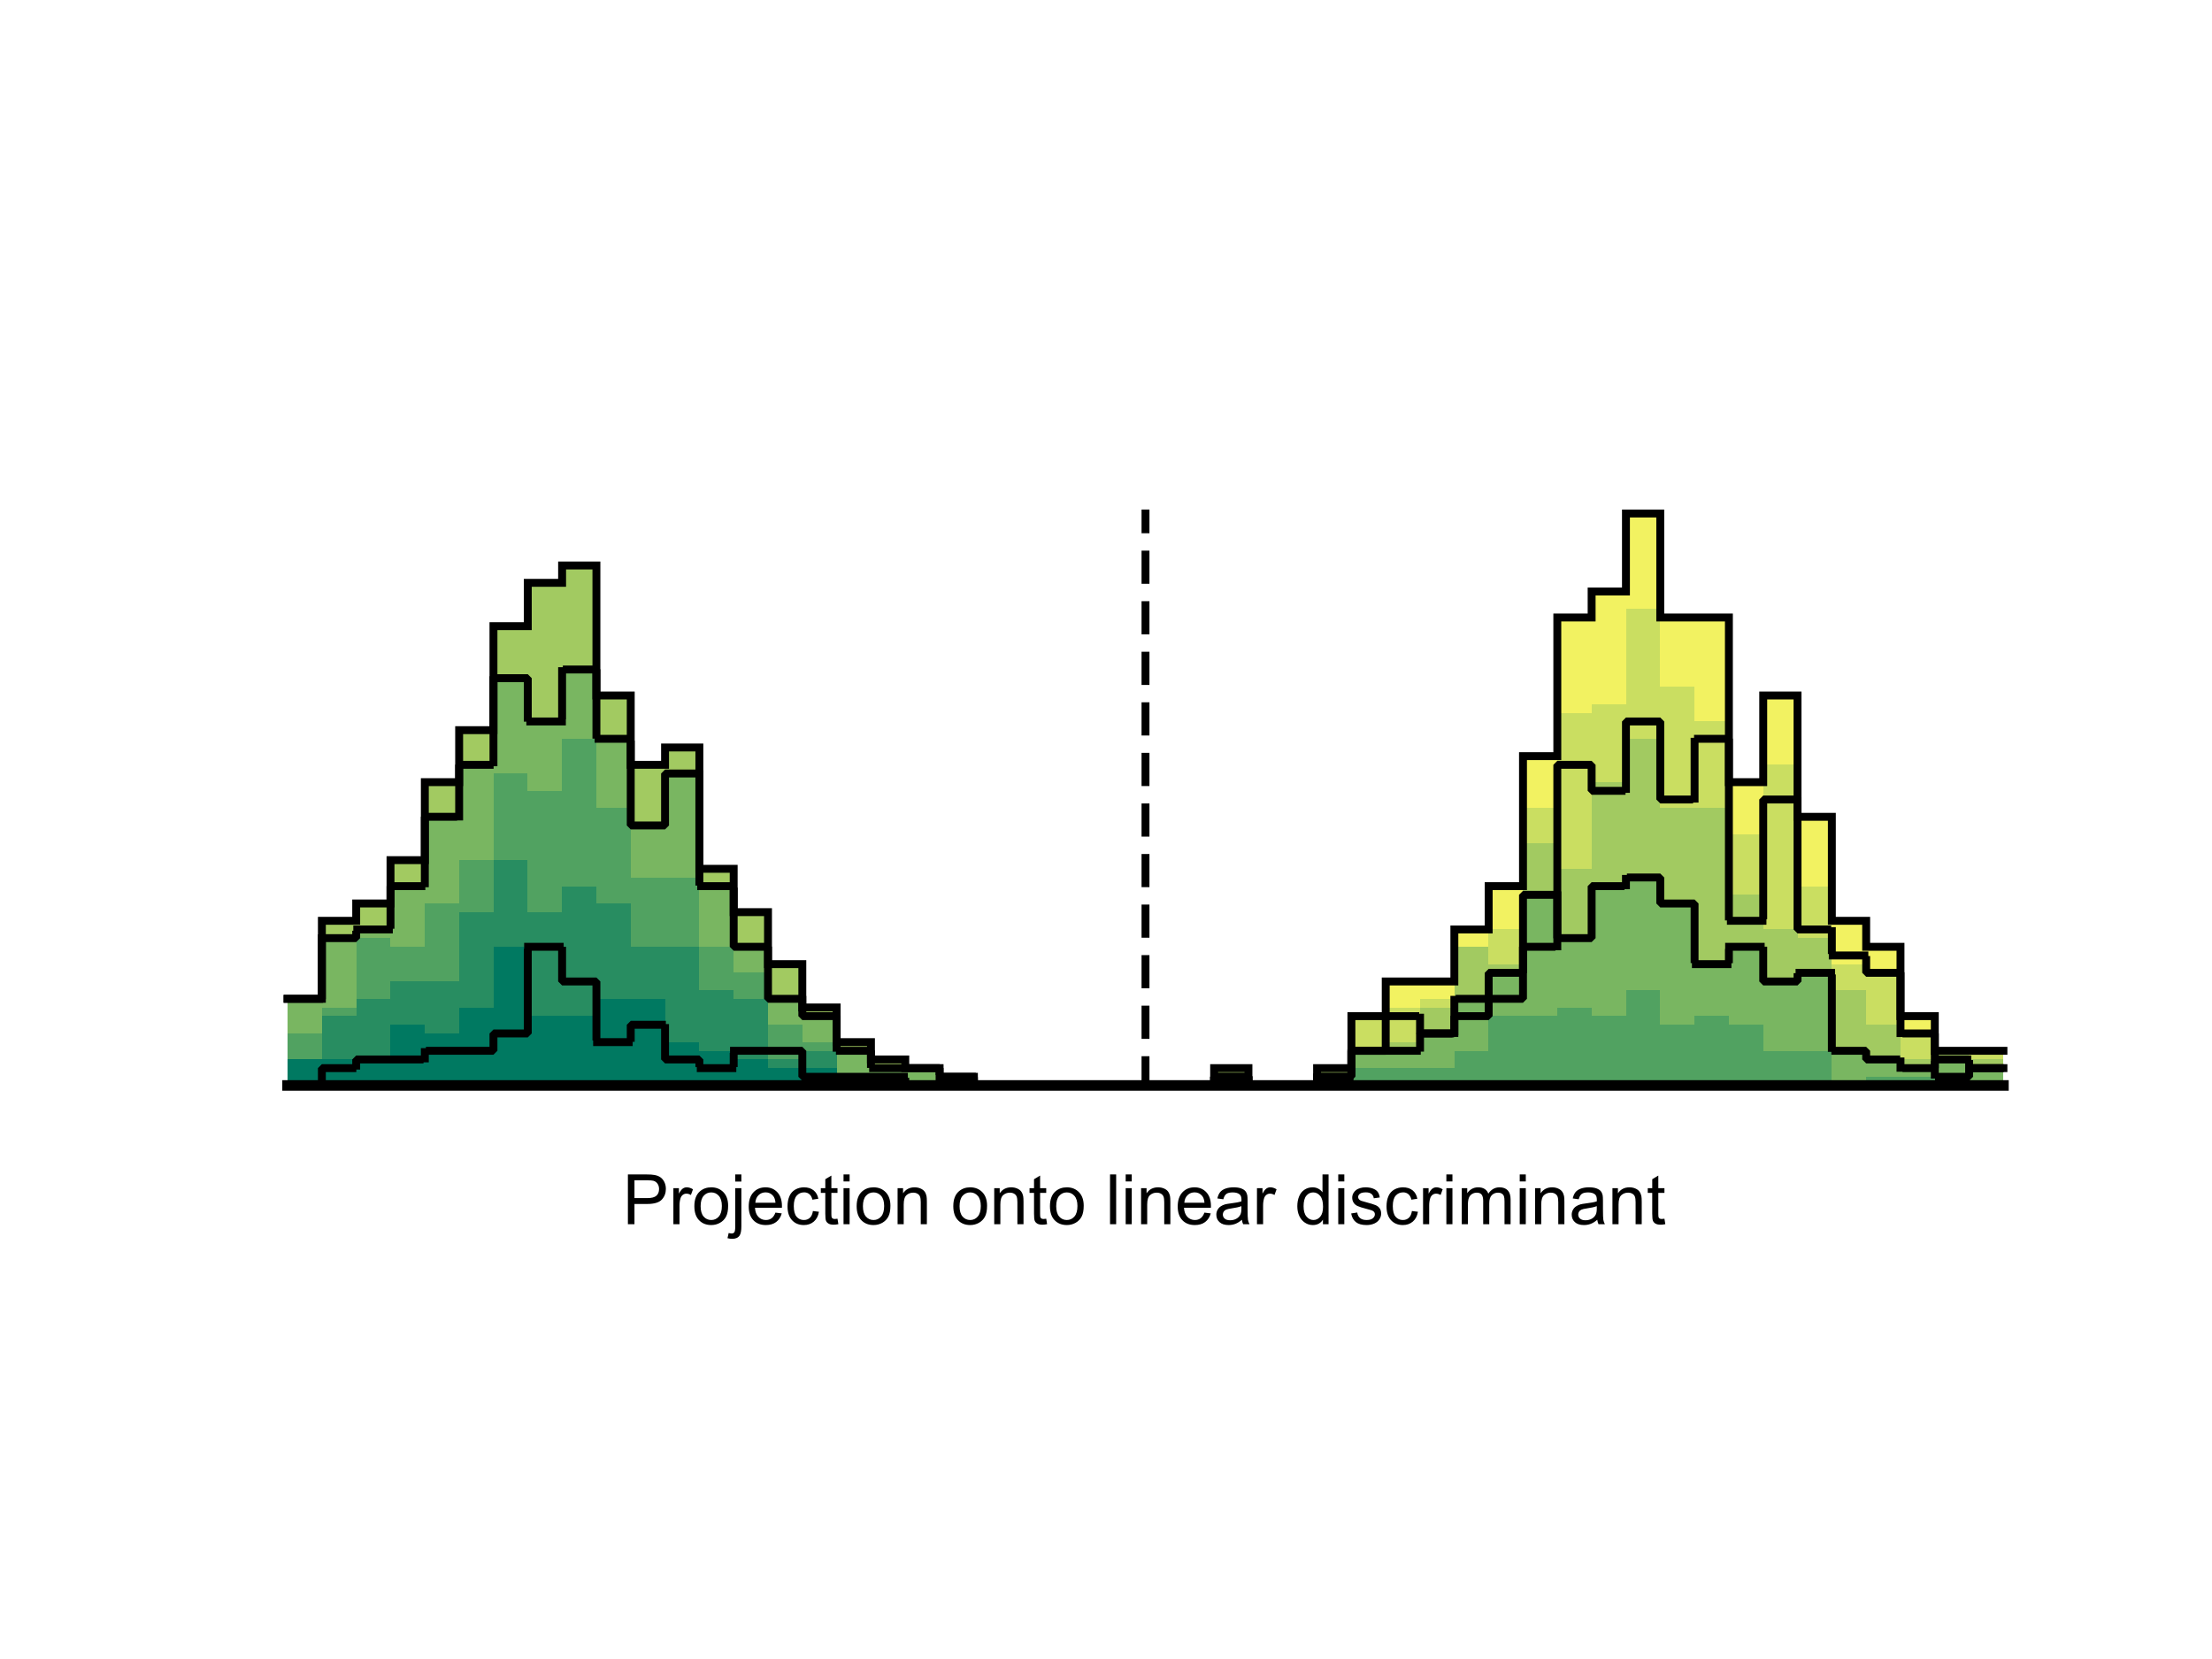 <?xml version="1.0"?>
<!DOCTYPE svg PUBLIC '-//W3C//DTD SVG 1.0//EN'
          'http://www.w3.org/TR/2001/REC-SVG-20010904/DTD/svg10.dtd'>
<svg xmlns:xlink="http://www.w3.org/1999/xlink" style="fill-opacity:1; color-rendering:auto; color-interpolation:auto; text-rendering:auto; stroke:black; stroke-linecap:square; stroke-miterlimit:10; shape-rendering:auto; stroke-opacity:1; fill:black; stroke-dasharray:none; font-weight:normal; stroke-width:1; font-family:'Dialog'; font-style:normal; stroke-linejoin:miter; font-size:12px; stroke-dashoffset:0; image-rendering:auto;" width="700" height="525" xmlns="http://www.w3.org/2000/svg"
><rect width="100%" height="100%" fill="#333333" stroke="none"/><!--Generated by the Batik Graphics2D SVG Generator--><defs id="genericDefs"
  /><g
  ><defs id="defs1"
    ><clipPath clipPathUnits="userSpaceOnUse" id="clipPath1"
      ><path d="M0 0 L700 0 L700 525 L0 525 L0 0 Z"
      /></clipPath
    ></defs
    ><g style="fill:white; stroke:white;"
    ><rect x="0" y="0" width="700" style="clip-path:url(#clipPath1); stroke:none;" height="525"
    /></g
    ><g style="fill:white; text-rendering:optimizeSpeed; color-rendering:optimizeSpeed; image-rendering:optimizeSpeed; shape-rendering:crispEdges; stroke:white; color-interpolation:sRGB;"
    ><rect x="0" width="700" height="525" y="0" style="stroke:none;"
      /><path d="M101.86 343.5 L101.86 316.076 L91 316.076 L91 343.5 ZM112.72 343.5 L112.72 291.394 L101.86 291.394 L101.86 343.5 ZM123.58 343.5 L123.58 285.909 L112.72 285.909 L112.72 343.5 ZM134.44 343.5 L134.44 272.197 L123.58 272.197 L123.58 343.5 ZM145.3 343.5 L145.3 247.515 L134.44 247.515 L134.44 343.5 ZM156.16 343.5 L156.16 231.061 L145.3 231.061 L145.3 343.5 ZM167.02 343.5 L167.02 198.151 L156.16 198.151 L156.16 343.5 ZM177.88 343.5 L177.88 184.439 L167.02 184.439 L167.02 343.5 ZM188.74 343.5 L188.74 178.954 L177.88 178.954 L177.88 343.5 ZM199.6 343.5 L199.6 220.091 L188.74 220.091 L188.74 343.5 ZM210.46 343.5 L210.46 242.03 L199.6 242.03 L199.6 343.5 ZM221.32 343.5 L221.32 236.546 L210.46 236.546 L210.46 343.5 ZM232.18 343.5 L232.18 274.939 L221.32 274.939 L221.32 343.5 ZM243.04 343.5 L243.04 288.651 L232.18 288.651 L232.18 343.5 ZM253.9 343.5 L253.9 305.106 L243.04 305.106 L243.04 343.5 ZM264.76 343.5 L264.76 318.818 L253.9 318.818 L253.9 343.5 ZM275.62 343.5 L275.62 329.788 L264.76 329.788 L264.76 343.5 ZM286.48 343.5 L286.48 335.273 L275.62 335.273 L275.62 343.5 ZM297.34 343.5 L297.34 338.015 L286.48 338.015 L286.48 343.5 ZM308.2 343.5 L308.2 340.758 L297.34 340.758 L297.34 343.5 ZM395.08 343.5 L395.08 338.015 L384.22 338.015 L384.22 343.5 ZM427.66 343.5 L427.66 338.015 L416.8 338.015 L416.8 343.5 ZM438.52 343.5 L438.52 321.561 L427.66 321.561 L427.66 343.5 ZM449.38 310.591 L438.52 310.591 L438.52 343.5 L449.38 343.5 L460.24 343.5 L460.24 310.591 ZM471.1 343.5 L471.1 294.136 L460.24 294.136 L460.24 343.5 ZM481.96 343.5 L481.96 280.424 L471.1 280.424 L471.1 343.5 ZM492.82 343.5 L492.82 239.288 L481.96 239.288 L481.96 343.5 ZM503.68 343.5 L503.68 195.409 L492.82 195.409 L492.82 343.5 ZM514.54 343.5 L514.54 187.182 L503.68 187.182 L503.68 343.5 ZM525.4 343.5 L525.4 162.5 L514.54 162.5 L514.54 343.5 ZM536.26 195.409 L525.4 195.409 L525.4 343.5 L536.26 343.5 L547.12 343.5 L547.12 195.409 ZM557.98 343.5 L557.98 247.515 L547.12 247.515 L547.12 343.5 ZM568.84 343.5 L568.84 220.091 L557.98 220.091 L557.98 343.5 ZM579.7 343.5 L579.7 258.485 L568.84 258.485 L568.84 343.5 ZM590.56 343.5 L590.56 291.394 L579.7 291.394 L579.7 343.5 ZM601.42 343.5 L601.42 299.621 L590.56 299.621 L590.56 343.5 ZM612.28 343.5 L612.28 321.561 L601.42 321.561 L601.42 343.5 ZM623.14 332.53 L612.28 332.53 L612.28 343.5 L623.14 343.5 L634 343.5 L634 332.53 Z" style="fill:rgb(242,242,97); stroke:none;"
      /><path d="M101.86 343.5 L101.86 316.076 L91 316.076 L91 343.5 ZM112.72 343.5 L112.72 291.394 L101.86 291.394 L101.86 343.5 ZM123.58 343.5 L123.58 285.909 L112.72 285.909 L112.72 343.5 ZM134.44 343.5 L134.44 272.197 L123.58 272.197 L123.58 343.5 ZM145.3 343.5 L145.3 247.515 L134.44 247.515 L134.44 343.5 ZM156.16 343.5 L156.16 231.061 L145.3 231.061 L145.3 343.5 ZM167.02 343.5 L167.02 198.151 L156.16 198.151 L156.16 343.5 ZM177.88 343.5 L177.88 184.439 L167.02 184.439 L167.02 343.5 ZM188.74 343.5 L188.74 178.954 L177.88 178.954 L177.88 343.5 ZM199.6 343.5 L199.6 220.091 L188.74 220.091 L188.74 343.5 ZM210.46 343.5 L210.46 242.03 L199.6 242.03 L199.6 343.5 ZM221.32 343.5 L221.32 236.546 L210.46 236.546 L210.46 343.5 ZM232.18 343.5 L232.18 274.939 L221.32 274.939 L221.32 343.5 ZM243.04 343.5 L243.04 288.651 L232.18 288.651 L232.18 343.5 ZM253.9 343.5 L253.9 305.106 L243.04 305.106 L243.04 343.5 ZM264.76 343.5 L264.76 318.818 L253.9 318.818 L253.9 343.5 ZM275.62 343.5 L275.62 329.788 L264.76 329.788 L264.76 343.5 ZM286.48 343.5 L286.48 335.273 L275.62 335.273 L275.62 343.5 ZM297.34 343.5 L297.34 338.015 L286.48 338.015 L286.48 343.5 ZM308.2 343.5 L308.2 340.758 L297.34 340.758 L297.34 343.5 ZM395.08 343.5 L395.08 338.015 L384.22 338.015 L384.22 343.5 ZM427.66 343.5 L427.66 338.015 L416.8 338.015 L416.8 343.5 ZM438.52 343.5 L438.52 321.561 L427.66 321.561 L427.66 343.5 ZM449.38 343.5 L449.38 318.818 L438.52 318.818 L438.52 343.5 ZM460.24 343.5 L460.24 316.076 L449.38 316.076 L449.38 343.5 ZM471.1 343.5 L471.1 299.621 L460.24 299.621 L460.24 343.5 ZM481.96 343.5 L481.96 294.136 L471.1 294.136 L471.1 343.5 ZM492.82 343.5 L492.82 255.742 L481.96 255.742 L481.96 343.5 ZM503.68 343.5 L503.68 225.576 L492.82 225.576 L492.82 343.5 ZM514.54 343.5 L514.54 222.833 L503.68 222.833 L503.68 343.5 ZM525.4 343.5 L525.4 192.667 L514.54 192.667 L514.54 343.5 ZM536.26 343.5 L536.26 217.349 L525.4 217.349 L525.4 343.5 ZM547.12 343.5 L547.12 228.318 L536.26 228.318 L536.26 343.5 ZM557.98 343.5 L557.98 263.97 L547.12 263.97 L547.12 343.5 ZM568.84 343.5 L568.84 242.03 L557.98 242.03 L557.98 343.5 ZM579.7 343.5 L579.7 280.424 L568.84 280.424 L568.84 343.5 ZM590.56 343.5 L590.56 305.106 L579.7 305.106 L579.7 343.5 ZM601.42 343.5 L601.42 307.849 L590.56 307.849 L590.56 343.5 ZM612.28 343.5 L612.28 327.045 L601.42 327.045 L601.42 343.5 ZM623.14 332.53 L612.28 332.53 L612.28 343.5 L623.14 343.5 L634 343.5 L634 332.53 Z" style="fill:rgb(202,222,97); stroke:none;"
      /><path d="M101.86 343.5 L101.86 316.076 L91 316.076 L91 343.5 ZM112.72 343.5 L112.72 291.394 L101.86 291.394 L101.86 343.5 ZM123.58 343.5 L123.58 285.909 L112.72 285.909 L112.72 343.5 ZM134.44 343.5 L134.44 272.197 L123.58 272.197 L123.58 343.5 ZM145.3 343.5 L145.3 247.515 L134.44 247.515 L134.44 343.5 ZM156.16 343.5 L156.16 231.061 L145.3 231.061 L145.3 343.5 ZM167.02 343.5 L167.02 198.151 L156.16 198.151 L156.16 343.5 ZM177.88 343.5 L177.88 184.439 L167.02 184.439 L167.02 343.5 ZM188.74 343.5 L188.74 178.954 L177.88 178.954 L177.88 343.5 ZM199.6 343.5 L199.6 220.091 L188.74 220.091 L188.74 343.5 ZM210.46 343.5 L210.46 242.03 L199.6 242.03 L199.6 343.5 ZM221.32 343.5 L221.32 236.546 L210.46 236.546 L210.46 343.5 ZM232.18 343.5 L232.18 274.939 L221.32 274.939 L221.32 343.5 ZM243.04 343.5 L243.04 288.651 L232.18 288.651 L232.18 343.5 ZM253.9 343.5 L253.9 305.106 L243.04 305.106 L243.04 343.5 ZM264.76 343.5 L264.76 318.818 L253.9 318.818 L253.9 343.5 ZM275.62 343.5 L275.62 329.788 L264.76 329.788 L264.76 343.5 ZM286.48 343.5 L286.48 335.273 L275.62 335.273 L275.62 343.5 ZM297.34 343.5 L297.34 338.015 L286.48 338.015 L286.48 343.5 ZM308.2 343.5 L308.2 340.758 L297.34 340.758 L297.34 343.5 ZM395.08 343.5 L395.08 338.015 L384.22 338.015 L384.22 343.5 ZM427.66 343.5 L427.66 338.015 L416.8 338.015 L416.8 343.5 ZM438.52 343.5 L438.52 332.53 L427.66 332.53 L427.66 343.5 ZM449.38 343.5 L449.38 329.788 L438.52 329.788 L438.52 343.5 ZM460.24 343.5 L460.24 318.818 L449.38 318.818 L449.38 343.5 ZM471.1 343.5 L471.1 299.621 L460.24 299.621 L460.24 343.5 ZM481.96 343.5 L481.96 305.106 L471.1 305.106 L471.1 343.5 ZM492.82 343.5 L492.82 266.712 L481.96 266.712 L481.96 343.5 ZM503.68 343.5 L503.68 274.939 L492.82 274.939 L492.82 343.5 ZM514.54 343.5 L514.54 247.515 L503.68 247.515 L503.68 343.5 ZM525.4 343.5 L525.4 233.803 L514.54 233.803 L514.54 343.5 ZM536.26 255.742 L525.4 255.742 L525.4 343.5 L536.26 343.5 L547.12 343.5 L547.12 255.742 ZM557.98 343.5 L557.98 283.167 L547.12 283.167 L547.12 343.5 ZM568.84 343.5 L568.84 294.136 L557.98 294.136 L557.98 343.5 ZM579.7 343.5 L579.7 296.879 L568.84 296.879 L568.84 343.5 ZM590.56 343.5 L590.56 313.333 L579.7 313.333 L579.7 343.5 ZM601.42 343.5 L601.42 324.303 L590.56 324.303 L590.56 343.5 ZM612.28 343.5 L612.28 335.273 L601.42 335.273 L601.42 343.5 ZM623.14 343.5 L623.14 332.53 L612.28 332.53 L612.28 343.5 ZM634 343.5 L634 335.273 L623.14 335.273 L623.14 343.5 Z" style="fill:rgb(162,202,97); stroke:none;"
      /><path d="M101.86 343.5 L101.86 316.076 L91 316.076 L91 343.5 ZM112.72 343.5 L112.72 296.879 L101.86 296.879 L101.86 343.5 ZM123.58 343.5 L123.58 294.136 L112.72 294.136 L112.72 343.5 ZM134.44 343.5 L134.44 280.424 L123.58 280.424 L123.58 343.5 ZM145.3 343.5 L145.3 258.485 L134.44 258.485 L134.44 343.5 ZM156.16 343.5 L156.16 242.03 L145.3 242.03 L145.3 343.5 ZM167.02 343.5 L167.02 214.606 L156.16 214.606 L156.16 343.5 ZM177.88 343.5 L177.88 228.318 L167.02 228.318 L167.02 343.5 ZM188.74 343.5 L188.74 211.864 L177.88 211.864 L177.88 343.5 ZM199.6 343.5 L199.6 233.803 L188.74 233.803 L188.74 343.5 ZM210.46 343.5 L210.46 261.227 L199.6 261.227 L199.6 343.5 ZM221.32 343.5 L221.32 244.773 L210.46 244.773 L210.46 343.5 ZM232.18 343.5 L232.18 280.424 L221.32 280.424 L221.32 343.5 ZM243.04 343.5 L243.04 299.621 L232.18 299.621 L232.18 343.5 ZM253.9 343.5 L253.9 316.076 L243.04 316.076 L243.04 343.5 ZM264.76 343.5 L264.76 321.561 L253.9 321.561 L253.9 343.5 ZM275.62 343.5 L275.62 332.53 L264.76 332.53 L264.76 343.5 ZM286.48 338.015 L275.62 338.015 L275.62 343.5 L286.48 343.5 L297.34 343.5 L297.34 338.015 ZM308.2 343.5 L308.2 340.758 L297.34 340.758 L297.34 343.5 ZM395.08 343.5 L395.08 340.758 L384.22 340.758 L384.22 343.5 ZM427.66 343.5 L427.66 340.758 L416.8 340.758 L416.8 343.5 ZM438.52 332.53 L427.66 332.53 L427.66 343.5 L438.52 343.5 L449.38 343.5 L449.38 332.53 ZM460.24 343.5 L460.24 327.045 L449.38 327.045 L449.38 343.5 ZM471.1 343.5 L471.1 316.076 L460.24 316.076 L460.24 343.5 ZM481.96 343.5 L481.96 307.849 L471.1 307.849 L471.1 343.5 ZM492.82 343.5 L492.82 283.167 L481.96 283.167 L481.96 343.5 ZM503.68 343.5 L503.68 296.879 L492.82 296.879 L492.82 343.5 ZM514.54 343.5 L514.54 280.424 L503.68 280.424 L503.68 343.5 ZM525.4 343.5 L525.4 277.682 L514.54 277.682 L514.54 343.5 ZM536.26 343.5 L536.26 285.909 L525.4 285.909 L525.4 343.5 ZM547.12 343.5 L547.12 305.106 L536.26 305.106 L536.26 343.5 ZM557.98 343.5 L557.98 299.621 L547.12 299.621 L547.12 343.5 ZM568.84 343.5 L568.84 310.591 L557.98 310.591 L557.98 343.5 ZM579.7 343.5 L579.7 307.849 L568.84 307.849 L568.84 343.5 ZM590.56 343.5 L590.56 332.53 L579.7 332.53 L579.7 343.5 ZM601.42 343.5 L601.42 335.273 L590.56 335.273 L590.56 343.5 ZM612.28 343.5 L612.28 338.015 L601.42 338.015 L601.42 343.5 ZM623.14 343.5 L623.14 335.273 L612.28 335.273 L612.28 343.5 ZM634 343.5 L634 338.015 L623.14 338.015 L623.14 343.5 Z" style="fill:rgb(121,182,97); stroke:none;"
      /><path d="M101.86 343.5 L101.86 327.045 L91 327.045 L91 343.5 ZM112.72 343.5 L112.72 318.818 L101.86 318.818 L101.86 343.5 ZM123.58 343.5 L123.58 296.879 L112.72 296.879 L112.72 343.5 ZM134.44 343.5 L134.44 299.621 L123.58 299.621 L123.58 343.5 ZM145.3 343.5 L145.3 285.909 L134.44 285.909 L134.44 343.5 ZM156.16 343.5 L156.16 272.197 L145.3 272.197 L145.3 343.5 ZM167.02 343.5 L167.02 244.773 L156.16 244.773 L156.16 343.5 ZM177.88 343.5 L177.88 250.258 L167.02 250.258 L167.02 343.5 ZM188.74 343.5 L188.74 233.803 L177.88 233.803 L177.88 343.5 ZM199.6 343.5 L199.6 255.742 L188.74 255.742 L188.74 343.5 ZM210.46 277.682 L199.6 277.682 L199.6 343.5 L210.46 343.5 L221.32 343.5 L221.32 277.682 ZM232.18 343.5 L232.18 299.621 L221.32 299.621 L221.32 343.5 ZM243.04 343.5 L243.04 307.849 L232.18 307.849 L232.18 343.5 ZM253.9 343.5 L253.9 324.303 L243.04 324.303 L243.04 343.5 ZM264.76 343.5 L264.76 329.788 L253.9 329.788 L253.9 343.5 ZM275.62 343.5 L275.62 340.758 L264.76 340.758 L264.76 343.5 ZM427.66 343.5 L427.66 340.758 L416.8 340.758 L416.8 343.5 ZM438.52 338.015 L427.66 338.015 L427.66 343.5 L438.52 343.5 L449.38 343.5 L460.24 343.5 L460.24 338.015 L449.38 338.015 ZM471.1 343.5 L471.1 332.53 L460.24 332.53 L460.24 343.5 ZM481.96 321.561 L471.1 321.561 L471.1 343.5 L481.96 343.5 L492.82 343.5 L492.82 321.561 ZM503.68 343.5 L503.68 318.818 L492.82 318.818 L492.82 343.5 ZM514.54 343.5 L514.54 321.561 L503.68 321.561 L503.68 343.5 ZM525.4 343.5 L525.4 313.333 L514.54 313.333 L514.54 343.5 ZM536.26 343.5 L536.26 324.303 L525.4 324.303 L525.4 343.5 ZM547.12 343.5 L547.12 321.561 L536.26 321.561 L536.26 343.5 ZM557.98 343.5 L557.98 324.303 L547.12 324.303 L547.12 343.5 ZM568.84 332.53 L557.98 332.53 L557.98 343.5 L568.84 343.5 L579.7 343.5 L579.7 332.53 ZM601.42 340.758 L590.56 340.758 L590.56 343.5 L601.42 343.5 L612.28 343.5 L623.14 343.5 L623.14 340.758 L612.28 340.758 Z" style="fill:rgb(81,162,97); stroke:none;"
      /><path d="M101.86 343.5 L101.86 335.273 L91 335.273 L91 343.5 ZM112.72 343.5 L112.72 321.561 L101.86 321.561 L101.86 343.5 ZM123.58 343.5 L123.58 316.076 L112.72 316.076 L112.72 343.5 ZM134.44 310.591 L123.58 310.591 L123.58 343.5 L134.44 343.5 L145.3 343.5 L145.3 310.591 ZM156.16 343.5 L156.16 288.651 L145.3 288.651 L145.3 343.5 ZM167.02 343.5 L167.02 272.197 L156.16 272.197 L156.16 343.5 ZM177.88 343.5 L177.88 288.651 L167.02 288.651 L167.02 343.5 ZM188.74 343.5 L188.74 280.424 L177.88 280.424 L177.88 343.5 ZM199.6 343.5 L199.6 285.909 L188.74 285.909 L188.74 343.5 ZM210.46 299.621 L199.6 299.621 L199.6 343.5 L210.46 343.5 L221.32 343.5 L221.32 299.621 ZM232.18 343.5 L232.18 313.333 L221.32 313.333 L221.32 343.5 ZM243.04 343.5 L243.04 316.076 L232.18 316.076 L232.18 343.5 ZM253.9 343.5 L253.9 335.273 L243.04 335.273 L243.04 343.5 ZM264.76 343.5 L264.76 332.53 L253.9 332.53 L253.9 343.5 ZM275.62 343.5 L275.62 340.758 L264.76 340.758 L264.76 343.5 Z" style="fill:rgb(40,141,97); stroke:none;"
      /><path d="M101.86 335.273 L91 335.273 L91 343.5 L101.86 343.5 L112.72 343.5 L123.58 343.5 L123.58 335.273 L112.72 335.273 ZM134.44 343.5 L134.44 324.303 L123.58 324.303 L123.58 343.5 ZM145.3 343.5 L145.3 327.045 L134.44 327.045 L134.44 343.5 ZM156.16 343.5 L156.16 318.818 L145.3 318.818 L145.3 343.5 ZM167.02 343.5 L167.02 299.621 L156.16 299.621 L156.16 343.5 ZM177.88 321.561 L167.02 321.561 L167.02 343.5 L177.88 343.5 L188.74 343.5 L188.74 321.561 ZM199.6 316.076 L188.74 316.076 L188.74 343.5 L199.6 343.5 L210.46 343.5 L210.46 316.076 ZM221.32 343.5 L221.32 329.788 L210.46 329.788 L210.46 343.5 ZM232.18 343.5 L232.18 332.53 L221.32 332.53 L221.32 343.5 ZM243.04 343.5 L243.04 335.273 L232.18 335.273 L232.18 343.5 ZM253.9 338.015 L243.04 338.015 L243.04 343.5 L253.9 343.5 L264.76 343.5 L264.76 338.015 ZM275.62 343.5 L275.62 340.758 L264.76 340.758 L264.76 343.5 Z" style="fill:rgb(0,121,97); stroke:none;"
    /></g
    ><g style="text-rendering:geometricPrecision; stroke-width:2.5; color-interpolation:linearRGB; color-rendering:optimizeQuality; stroke-linecap:butt; image-rendering:optimizeQuality;"
    ><path d="M91 316.076 L101.86 316.076 L101.86 291.394 L112.72 291.394 L112.72 285.909 L123.58 285.909 L123.58 272.197 L134.44 272.197 L134.44 247.515 L145.3 247.515 L145.3 231.061 L156.16 231.061 L156.16 198.151 L167.02 198.151 L167.02 184.439 L177.88 184.439 L177.88 178.954 L188.74 178.954 L188.74 220.091 L199.6 220.091 L199.6 242.03 L210.46 242.03 L210.46 236.546 L221.32 236.546 L221.32 274.939 L232.18 274.939 L232.18 288.651 L243.04 288.651 L243.04 305.106 L253.9 305.106 L253.9 318.818 L264.76 318.818 L264.76 329.788 L275.62 329.788 L275.62 335.273 L286.48 335.273 L286.48 338.015 L297.34 338.015 L297.34 340.758 L308.2 340.758 L308.2 343.5 L319.06 343.5 L319.06 343.5 L329.92 343.5 L329.92 343.5 L340.78 343.5 L340.78 343.5 L351.64 343.5 L351.64 343.5 L362.5 343.5 L362.5 343.5 L373.36 343.5 L373.36 343.5 L384.22 343.5 L384.22 338.015 L395.08 338.015 L395.08 343.5 L405.94 343.5 L405.94 343.5 L416.8 343.5 L416.8 338.015 L427.66 338.015 L427.66 321.561 L438.52 321.561 L438.52 310.591 L449.38 310.591 L449.38 310.591 L460.24 310.591 L460.24 294.136 L471.1 294.136 L471.1 280.424 L481.96 280.424 L481.96 239.288 L492.82 239.288 L492.82 195.409 L503.68 195.409 L503.68 187.182 L514.54 187.182 L514.54 162.5 L525.4 162.5 L525.4 195.409 L536.26 195.409 L536.26 195.409 L547.12 195.409 L547.12 247.515 L557.98 247.515 L557.98 220.091 L568.84 220.091 L568.84 258.485 L579.7 258.485 L579.7 291.394 L590.56 291.394 L590.56 299.621 L601.42 299.621 L601.42 321.561 L612.28 321.561 L612.28 332.53 L623.14 332.53 L623.14 332.53 L634 332.53 L634 332.53" style="fill:none; fill-rule:evenodd;"
      /><path style="fill:none; stroke-miterlimit:1; stroke-dasharray:2,2; fill-rule:evenodd; stroke-linejoin:bevel;" d="M91 316.076 L101.86 316.076 L101.86 296.879 L112.72 296.879 L112.72 294.136 L123.58 294.136 L123.58 280.424 L134.44 280.424 L134.44 258.485 L145.3 258.485 L145.3 242.03 L156.16 242.03 L156.16 214.606 L167.02 214.606 L167.02 228.318 L177.88 228.318 L177.88 211.864 L188.74 211.864 L188.74 233.803 L199.6 233.803 L199.6 261.227 L210.46 261.227 L210.46 244.773 L221.32 244.773 L221.32 280.424 L232.18 280.424 L232.18 299.621 L243.04 299.621 L243.04 316.076 L253.9 316.076 L253.9 321.561 L264.76 321.561 L264.76 332.53 L275.62 332.53 L275.62 338.015 L286.48 338.015 L286.48 338.015 L297.34 338.015 L297.34 340.758 L308.2 340.758 L308.2 343.5 L319.06 343.5 L319.06 343.5 L329.92 343.5 L329.92 343.5 L340.78 343.5 L340.78 343.5 L351.64 343.5 L351.64 343.5 L362.5 343.5 L362.5 343.5 L373.36 343.5 L373.36 343.5 L384.22 343.5 L384.22 340.758 L395.08 340.758 L395.08 343.5 L405.94 343.5 L405.94 343.5 L416.8 343.5 L416.8 340.758 L427.66 340.758 L427.66 332.53 L438.52 332.53 L438.52 332.53 L449.38 332.53 L449.38 327.045 L460.24 327.045 L460.24 316.076 L471.1 316.076 L471.1 307.849 L481.96 307.849 L481.96 283.167 L492.82 283.167 L492.82 296.879 L503.68 296.879 L503.68 280.424 L514.54 280.424 L514.54 277.682 L525.4 277.682 L525.4 285.909 L536.26 285.909 L536.26 305.106 L547.12 305.106 L547.12 299.621 L557.98 299.621 L557.98 310.591 L568.84 310.591 L568.84 307.849 L579.7 307.849 L579.7 332.53 L590.56 332.53 L590.56 335.273 L601.42 335.273 L601.42 338.015 L612.28 338.015 L612.28 335.273 L623.14 335.273 L623.14 338.015 L634 338.015 L634 338.015"
      /><path style="fill:none; stroke-miterlimit:1; stroke-dasharray:2,2; fill-rule:evenodd; stroke-linejoin:bevel;" d="M91 343.5 L101.86 343.5 L101.86 338.015 L112.72 338.015 L112.72 335.273 L123.58 335.273 L123.58 335.273 L134.44 335.273 L134.44 332.53 L145.3 332.53 L145.3 332.53 L156.16 332.53 L156.16 327.045 L167.02 327.045 L167.02 299.621 L177.88 299.621 L177.88 310.591 L188.74 310.591 L188.74 329.788 L199.6 329.788 L199.6 324.303 L210.46 324.303 L210.46 335.273 L221.32 335.273 L221.32 338.015 L232.18 338.015 L232.18 332.53 L243.04 332.53 L243.04 332.53 L253.9 332.53 L253.9 340.758 L264.76 340.758 L264.76 340.758 L275.62 340.758 L275.62 340.758 L286.48 340.758 L286.48 343.5 L297.34 343.5 L297.34 343.5 L308.2 343.5 L308.2 343.5 L319.06 343.5 L319.06 343.5 L329.92 343.5 L329.92 343.5 L340.78 343.5 L340.78 343.5 L351.64 343.5 L351.64 343.5 L362.5 343.5 L362.5 343.5 L373.36 343.5 L373.36 343.5 L384.22 343.5 L384.22 340.758 L395.08 340.758 L395.08 343.5 L405.94 343.5 L405.94 343.5 L416.8 343.5 L416.8 340.758 L427.66 340.758 L427.66 332.53 L438.52 332.53 L438.52 321.561 L449.38 321.561 L449.38 327.045 L460.24 327.045 L460.24 321.561 L471.1 321.561 L471.1 316.076 L481.96 316.076 L481.96 299.621 L492.82 299.621 L492.82 242.03 L503.68 242.03 L503.68 250.258 L514.54 250.258 L514.54 228.318 L525.4 228.318 L525.4 253 L536.26 253 L536.26 233.803 L547.12 233.803 L547.12 291.394 L557.98 291.394 L557.98 253 L568.84 253 L568.84 294.136 L579.7 294.136 L579.7 302.364 L590.56 302.364 L590.56 307.849 L601.42 307.849 L601.42 327.045 L612.28 327.045 L612.28 340.758 L623.14 340.758 L623.14 338.015 L634 338.015 L634 338.015"
      /><line x1="362.5" x2="362.5" y1="343.5" style="fill:none; stroke-linejoin:bevel; stroke-dasharray:8,8; stroke-miterlimit:1;" y2="162.5"
      /><line x1="91" x2="634" y1="343.5" style="stroke-linecap:square; fill:none; stroke-linejoin:round; stroke-width:3.333;" y2="343.5"
    /></g
    ><g transform="translate(362.5,364.408)" style="font-size:22px; text-rendering:geometricPrecision; color-rendering:optimizeQuality; image-rendering:optimizeQuality; font-family:'SansSerif'; color-interpolation:linearRGB;"
    ><path style="stroke:none;" d="M-163.797 23 L-163.797 7.25 L-157.859 7.25 Q-156.297 7.25 -155.469 7.406 Q-154.312 7.594 -153.523 8.141 Q-152.734 8.688 -152.258 9.664 Q-151.781 10.641 -151.781 11.812 Q-151.781 13.812 -153.062 15.203 Q-154.344 16.594 -157.672 16.594 L-161.719 16.594 L-161.719 23 L-163.797 23 ZM-161.719 14.734 L-157.641 14.734 Q-155.625 14.734 -154.781 13.984 Q-153.938 13.234 -153.938 11.875 Q-153.938 10.875 -154.43 10.172 Q-154.922 9.469 -155.75 9.25 Q-156.266 9.109 -157.688 9.109 L-161.719 9.109 L-161.719 14.734 ZM-149.404 23 L-149.404 11.594 L-147.654 11.594 L-147.654 13.328 Q-146.998 12.109 -146.428 11.719 Q-145.857 11.328 -145.185 11.328 Q-144.201 11.328 -143.201 11.953 L-143.857 13.75 Q-144.576 13.328 -145.279 13.328 Q-145.92 13.328 -146.42 13.711 Q-146.92 14.094 -147.139 14.766 Q-147.467 15.797 -147.467 17.031 L-147.467 23 L-149.404 23 ZM-142.766 17.297 Q-142.766 14.125 -141 12.594 Q-139.531 11.328 -137.422 11.328 Q-135.062 11.328 -133.57 12.875 Q-132.078 14.422 -132.078 17.141 Q-132.078 19.344 -132.742 20.602 Q-133.406 21.859 -134.664 22.562 Q-135.922 23.266 -137.422 23.266 Q-139.812 23.266 -141.289 21.727 Q-142.766 20.188 -142.766 17.297 ZM-140.781 17.297 Q-140.781 19.484 -139.828 20.578 Q-138.875 21.672 -137.422 21.672 Q-135.984 21.672 -135.023 20.57 Q-134.062 19.469 -134.062 17.234 Q-134.062 15.109 -135.023 14.023 Q-135.984 12.938 -137.422 12.938 Q-138.875 12.938 -139.828 14.023 Q-140.781 15.109 -140.781 17.297 ZM-129.827 9.5 L-129.827 7.25 L-127.89 7.25 L-127.89 9.5 L-129.827 9.5 ZM-132.28 27.422 L-131.905 25.781 Q-131.327 25.938 -130.999 25.938 Q-130.405 25.938 -130.116 25.547 Q-129.827 25.156 -129.827 23.578 L-129.827 11.594 L-127.89 11.594 L-127.89 23.625 Q-127.89 25.734 -128.436 26.562 Q-129.14 27.625 -130.765 27.625 Q-131.546 27.625 -132.28 27.422 ZM-117.111 19.328 L-115.111 19.578 Q-115.596 21.328 -116.869 22.297 Q-118.143 23.266 -120.143 23.266 Q-122.643 23.266 -124.103 21.719 Q-125.564 20.172 -125.564 17.391 Q-125.564 14.516 -124.088 12.922 Q-122.611 11.328 -120.236 11.328 Q-117.955 11.328 -116.502 12.891 Q-115.049 14.453 -115.049 17.281 Q-115.049 17.453 -115.064 17.797 L-123.58 17.797 Q-123.471 19.672 -122.51 20.672 Q-121.549 21.672 -120.127 21.672 Q-119.064 21.672 -118.314 21.109 Q-117.564 20.547 -117.111 19.328 ZM-123.471 16.203 L-117.096 16.203 Q-117.221 14.766 -117.83 14.047 Q-118.752 12.922 -120.221 12.922 Q-121.549 12.922 -122.455 13.812 Q-123.361 14.703 -123.471 16.203 ZM-105.251 18.828 L-103.345 19.062 Q-103.657 21.031 -104.939 22.148 Q-106.22 23.266 -108.095 23.266 Q-110.439 23.266 -111.86 21.734 Q-113.282 20.203 -113.282 17.344 Q-113.282 15.484 -112.673 14.102 Q-112.064 12.719 -110.806 12.023 Q-109.548 11.328 -108.079 11.328 Q-106.22 11.328 -105.04 12.273 Q-103.86 13.219 -103.532 14.938 L-105.407 15.234 Q-105.673 14.078 -106.36 13.5 Q-107.048 12.922 -108.001 12.922 Q-109.47 12.922 -110.384 13.969 Q-111.298 15.016 -111.298 17.281 Q-111.298 19.578 -110.415 20.625 Q-109.532 21.672 -108.11 21.672 Q-106.97 21.672 -106.212 20.969 Q-105.454 20.266 -105.251 18.828 ZM-97.47 21.266 L-97.189 22.984 Q-98.001 23.156 -98.657 23.156 Q-99.704 23.156 -100.282 22.82 Q-100.86 22.484 -101.095 21.945 Q-101.329 21.406 -101.329 19.656 L-101.329 13.094 L-102.751 13.094 L-102.751 11.594 L-101.329 11.594 L-101.329 8.766 L-99.407 7.609 L-99.407 11.594 L-97.47 11.594 L-97.47 13.094 L-99.407 13.094 L-99.407 19.766 Q-99.407 20.594 -99.306 20.828 Q-99.204 21.062 -98.978 21.203 Q-98.751 21.344 -98.314 21.344 Q-98.001 21.344 -97.47 21.266 ZM-95.561 9.469 L-95.561 7.25 L-93.639 7.25 L-93.639 9.469 L-95.561 9.469 ZM-95.561 23 L-95.561 11.594 L-93.639 11.594 L-93.639 23 L-95.561 23 ZM-91.407 17.297 Q-91.407 14.125 -89.642 12.594 Q-88.173 11.328 -86.064 11.328 Q-83.704 11.328 -82.212 12.875 Q-80.72 14.422 -80.72 17.141 Q-80.72 19.344 -81.384 20.602 Q-82.048 21.859 -83.306 22.562 Q-84.564 23.266 -86.064 23.266 Q-88.454 23.266 -89.931 21.727 Q-91.407 20.188 -91.407 17.297 ZM-89.423 17.297 Q-89.423 19.484 -88.47 20.578 Q-87.517 21.672 -86.064 21.672 Q-84.626 21.672 -83.665 20.57 Q-82.704 19.469 -82.704 17.234 Q-82.704 15.109 -83.665 14.023 Q-84.626 12.938 -86.064 12.938 Q-87.517 12.938 -88.47 14.023 Q-89.423 15.109 -89.423 17.297 ZM-78.453 23 L-78.453 11.594 L-76.719 11.594 L-76.719 13.219 Q-75.453 11.328 -73.078 11.328 Q-72.047 11.328 -71.188 11.703 Q-70.328 12.078 -69.898 12.68 Q-69.469 13.281 -69.297 14.109 Q-69.188 14.641 -69.188 15.984 L-69.188 23 L-71.125 23 L-71.125 16.062 Q-71.125 14.875 -71.344 14.289 Q-71.562 13.703 -72.141 13.359 Q-72.719 13.016 -73.5 13.016 Q-74.734 13.016 -75.625 13.797 Q-76.516 14.578 -76.516 16.766 L-76.516 23 L-78.453 23 ZM-60.824 17.297 Q-60.824 14.125 -59.059 12.594 Q-57.59 11.328 -55.48 11.328 Q-53.121 11.328 -51.629 12.875 Q-50.137 14.422 -50.137 17.141 Q-50.137 19.344 -50.801 20.602 Q-51.465 21.859 -52.723 22.562 Q-53.98 23.266 -55.48 23.266 Q-57.871 23.266 -59.348 21.727 Q-60.824 20.188 -60.824 17.297 ZM-58.84 17.297 Q-58.84 19.484 -57.887 20.578 Q-56.934 21.672 -55.48 21.672 Q-54.043 21.672 -53.082 20.57 Q-52.121 19.469 -52.121 17.234 Q-52.121 15.109 -53.082 14.023 Q-54.043 12.938 -55.48 12.938 Q-56.934 12.938 -57.887 14.023 Q-58.84 15.109 -58.84 17.297 ZM-47.87 23 L-47.87 11.594 L-46.136 11.594 L-46.136 13.219 Q-44.87 11.328 -42.495 11.328 Q-41.464 11.328 -40.605 11.703 Q-39.745 12.078 -39.315 12.68 Q-38.886 13.281 -38.714 14.109 Q-38.605 14.641 -38.605 15.984 L-38.605 23 L-40.542 23 L-40.542 16.062 Q-40.542 14.875 -40.761 14.289 Q-40.98 13.703 -41.558 13.359 Q-42.136 13.016 -42.917 13.016 Q-44.151 13.016 -45.042 13.797 Q-45.933 14.578 -45.933 16.766 L-45.933 23 L-47.87 23 ZM-31.416 21.266 L-31.135 22.984 Q-31.947 23.156 -32.603 23.156 Q-33.65 23.156 -34.228 22.82 Q-34.807 22.484 -35.041 21.945 Q-35.275 21.406 -35.275 19.656 L-35.275 13.094 L-36.697 13.094 L-36.697 11.594 L-35.275 11.594 L-35.275 8.766 L-33.353 7.609 L-33.353 11.594 L-31.416 11.594 L-31.416 13.094 L-33.353 13.094 L-33.353 19.766 Q-33.353 20.594 -33.252 20.828 Q-33.15 21.062 -32.924 21.203 Q-32.697 21.344 -32.26 21.344 Q-31.947 21.344 -31.416 21.266 ZM-30.241 17.297 Q-30.241 14.125 -28.476 12.594 Q-27.007 11.328 -24.898 11.328 Q-22.538 11.328 -21.046 12.875 Q-19.554 14.422 -19.554 17.141 Q-19.554 19.344 -20.218 20.602 Q-20.882 21.859 -22.14 22.562 Q-23.398 23.266 -24.898 23.266 Q-27.288 23.266 -28.765 21.727 Q-30.241 20.188 -30.241 17.297 ZM-28.257 17.297 Q-28.257 19.484 -27.304 20.578 Q-26.351 21.672 -24.898 21.672 Q-23.46 21.672 -22.499 20.57 Q-21.538 19.469 -21.538 17.234 Q-21.538 15.109 -22.499 14.023 Q-23.46 12.938 -24.898 12.938 Q-26.351 12.938 -27.304 14.023 Q-28.257 15.109 -28.257 17.297 ZM-11.222 23 L-11.222 7.25 L-9.284 7.25 L-9.284 23 L-11.222 23 ZM-6.271 9.469 L-6.271 7.25 L-4.35 7.25 L-4.35 9.469 L-6.271 9.469 ZM-6.271 23 L-6.271 11.594 L-4.35 11.594 L-4.35 23 L-6.271 23 ZM-1.399 23 L-1.399 11.594 L0.335 11.594 L0.335 13.219 Q1.601 11.328 3.976 11.328 Q5.007 11.328 5.866 11.703 Q6.726 12.078 7.155 12.68 Q7.585 13.281 7.757 14.109 Q7.866 14.641 7.866 15.984 L7.866 23 L5.929 23 L5.929 16.062 Q5.929 14.875 5.71 14.289 Q5.491 13.703 4.913 13.359 Q4.335 13.016 3.554 13.016 Q2.319 13.016 1.429 13.797 Q0.538 14.578 0.538 16.766 L0.538 23 L-1.399 23 ZM18.648 19.328 L20.648 19.578 Q20.164 21.328 18.891 22.297 Q17.617 23.266 15.617 23.266 Q13.117 23.266 11.656 21.719 Q10.195 20.172 10.195 17.391 Q10.195 14.516 11.672 12.922 Q13.148 11.328 15.523 11.328 Q17.805 11.328 19.258 12.891 Q20.711 14.453 20.711 17.281 Q20.711 17.453 20.695 17.797 L12.18 17.797 Q12.289 19.672 13.25 20.672 Q14.211 21.672 15.633 21.672 Q16.695 21.672 17.445 21.109 Q18.195 20.547 18.648 19.328 ZM12.289 16.203 L18.664 16.203 Q18.539 14.766 17.93 14.047 Q17.008 12.922 15.539 12.922 Q14.211 12.922 13.305 13.812 Q12.398 14.703 12.289 16.203 ZM30.509 21.594 Q29.446 22.5 28.446 22.883 Q27.446 23.266 26.306 23.266 Q24.431 23.266 23.423 22.344 Q22.415 21.422 22.415 19.984 Q22.415 19.156 22.798 18.461 Q23.181 17.766 23.798 17.352 Q24.415 16.938 25.181 16.719 Q25.759 16.562 26.899 16.422 Q29.243 16.141 30.352 15.766 Q30.368 15.359 30.368 15.25 Q30.368 14.078 29.821 13.594 Q29.071 12.938 27.618 12.938 Q26.243 12.938 25.595 13.414 Q24.946 13.891 24.634 15.109 L22.743 14.844 Q23.009 13.625 23.595 12.883 Q24.181 12.141 25.298 11.734 Q26.415 11.328 27.899 11.328 Q29.352 11.328 30.267 11.672 Q31.181 12.016 31.61 12.539 Q32.04 13.062 32.212 13.859 Q32.306 14.359 32.306 15.641 L32.306 18.219 Q32.306 20.922 32.431 21.633 Q32.556 22.344 32.915 23 L30.899 23 Q30.602 22.391 30.509 21.594 ZM30.352 17.281 Q29.306 17.703 27.196 18 Q26.009 18.172 25.509 18.391 Q25.009 18.609 24.743 19.023 Q24.477 19.438 24.477 19.938 Q24.477 20.719 25.064 21.234 Q25.649 21.75 26.774 21.75 Q27.899 21.75 28.767 21.258 Q29.634 20.766 30.04 19.922 Q30.352 19.266 30.352 17.984 L30.352 17.281 ZM35.275 23 L35.275 11.594 L37.025 11.594 L37.025 13.328 Q37.682 12.109 38.252 11.719 Q38.822 11.328 39.494 11.328 Q40.478 11.328 41.478 11.953 L40.822 13.75 Q40.103 13.328 39.4 13.328 Q38.76 13.328 38.26 13.711 Q37.76 14.094 37.541 14.766 Q37.213 15.797 37.213 17.031 L37.213 23 L35.275 23 ZM56.151 23 L56.151 21.562 Q55.058 23.266 52.948 23.266 Q51.589 23.266 50.448 22.508 Q49.308 21.75 48.675 20.406 Q48.042 19.062 48.042 17.312 Q48.042 15.594 48.612 14.203 Q49.183 12.812 50.323 12.07 Q51.464 11.328 52.87 11.328 Q53.901 11.328 54.706 11.766 Q55.511 12.203 56.011 12.906 L56.011 7.25 L57.933 7.25 L57.933 23 L56.151 23 ZM50.026 17.312 Q50.026 19.5 50.956 20.586 Q51.886 21.672 53.136 21.672 Q54.401 21.672 55.292 20.633 Q56.183 19.594 56.183 17.469 Q56.183 15.125 55.276 14.031 Q54.37 12.938 53.058 12.938 Q51.761 12.938 50.894 13.992 Q50.026 15.047 50.026 17.312 ZM60.996 9.469 L60.996 7.25 L62.918 7.25 L62.918 9.469 L60.996 9.469 ZM60.996 23 L60.996 11.594 L62.918 11.594 L62.918 23 L60.996 23 ZM65.087 19.594 L67.009 19.297 Q67.165 20.438 67.899 21.055 Q68.634 21.672 69.962 21.672 Q71.29 21.672 71.939 21.125 Q72.587 20.578 72.587 19.859 Q72.587 19.203 72.009 18.828 Q71.618 18.562 70.04 18.172 Q67.899 17.625 67.079 17.234 Q66.259 16.844 65.837 16.148 Q65.415 15.453 65.415 14.625 Q65.415 13.859 65.767 13.211 Q66.118 12.562 66.712 12.125 Q67.165 11.797 67.946 11.562 Q68.728 11.328 69.618 11.328 Q70.962 11.328 71.978 11.719 Q72.993 12.109 73.478 12.766 Q73.962 13.422 74.134 14.531 L72.243 14.797 Q72.118 13.906 71.501 13.414 Q70.884 12.922 69.759 12.922 Q68.415 12.922 67.853 13.359 Q67.29 13.797 67.29 14.391 Q67.29 14.766 67.524 15.078 Q67.759 15.391 68.259 15.594 Q68.556 15.688 69.962 16.078 Q72.024 16.625 72.837 16.977 Q73.649 17.328 74.11 17.992 Q74.571 18.656 74.571 19.641 Q74.571 20.609 74.009 21.469 Q73.446 22.328 72.376 22.797 Q71.306 23.266 69.962 23.266 Q67.743 23.266 66.579 22.336 Q65.415 21.406 65.087 19.594 ZM84.306 18.828 L86.212 19.062 Q85.899 21.031 84.618 22.148 Q83.337 23.266 81.462 23.266 Q79.118 23.266 77.696 21.734 Q76.274 20.203 76.274 17.344 Q76.274 15.484 76.884 14.102 Q77.493 12.719 78.751 12.023 Q80.009 11.328 81.478 11.328 Q83.337 11.328 84.517 12.273 Q85.696 13.219 86.024 14.938 L84.149 15.234 Q83.884 14.078 83.196 13.5 Q82.509 12.922 81.556 12.922 Q80.087 12.922 79.173 13.969 Q78.259 15.016 78.259 17.281 Q78.259 19.578 79.142 20.625 Q80.024 21.672 81.446 21.672 Q82.587 21.672 83.345 20.969 Q84.103 20.266 84.306 18.828 ZM87.837 23 L87.837 11.594 L89.587 11.594 L89.587 13.328 Q90.243 12.109 90.814 11.719 Q91.384 11.328 92.056 11.328 Q93.04 11.328 94.04 11.953 L93.384 13.75 Q92.665 13.328 91.962 13.328 Q91.321 13.328 90.821 13.711 Q90.321 14.094 90.103 14.766 Q89.774 15.797 89.774 17.031 L89.774 23 L87.837 23 ZM95.21 9.469 L95.21 7.25 L97.132 7.25 L97.132 9.469 L95.21 9.469 ZM95.21 23 L95.21 11.594 L97.132 11.594 L97.132 23 L95.21 23 ZM100.082 23 L100.082 11.594 L101.816 11.594 L101.816 13.188 Q102.348 12.359 103.238 11.844 Q104.129 11.328 105.269 11.328 Q106.535 11.328 107.348 11.859 Q108.16 12.391 108.488 13.328 Q109.848 11.328 112.019 11.328 Q113.707 11.328 114.621 12.273 Q115.535 13.219 115.535 15.172 L115.535 23 L113.613 23 L113.613 15.812 Q113.613 14.656 113.426 14.141 Q113.238 13.625 112.746 13.32 Q112.254 13.016 111.582 13.016 Q110.379 13.016 109.582 13.812 Q108.785 14.609 108.785 16.375 L108.785 23 L106.863 23 L106.863 15.594 Q106.863 14.297 106.387 13.656 Q105.91 13.016 104.832 13.016 Q104.019 13.016 103.324 13.445 Q102.629 13.875 102.324 14.695 Q102.019 15.516 102.019 17.078 L102.019 23 L100.082 23 ZM118.424 9.469 L118.424 7.25 L120.346 7.25 L120.346 9.469 L118.424 9.469 ZM118.424 23 L118.424 11.594 L120.346 11.594 L120.346 23 L118.424 23 ZM123.296 23 L123.296 11.594 L125.03 11.594 L125.03 13.219 Q126.296 11.328 128.671 11.328 Q129.702 11.328 130.561 11.703 Q131.421 12.078 131.851 12.68 Q132.28 13.281 132.452 14.109 Q132.561 14.641 132.561 15.984 L132.561 23 L130.624 23 L130.624 16.062 Q130.624 14.875 130.405 14.289 Q130.186 13.703 129.608 13.359 Q129.03 13.016 128.249 13.016 Q127.015 13.016 126.124 13.797 Q125.233 14.578 125.233 16.766 L125.233 23 L123.296 23 ZM142.969 21.594 Q141.906 22.5 140.906 22.883 Q139.906 23.266 138.766 23.266 Q136.891 23.266 135.883 22.344 Q134.875 21.422 134.875 19.984 Q134.875 19.156 135.258 18.461 Q135.641 17.766 136.258 17.352 Q136.875 16.938 137.641 16.719 Q138.219 16.562 139.359 16.422 Q141.703 16.141 142.812 15.766 Q142.828 15.359 142.828 15.25 Q142.828 14.078 142.281 13.594 Q141.531 12.938 140.078 12.938 Q138.703 12.938 138.055 13.414 Q137.406 13.891 137.094 15.109 L135.203 14.844 Q135.469 13.625 136.055 12.883 Q136.641 12.141 137.758 11.734 Q138.875 11.328 140.359 11.328 Q141.812 11.328 142.727 11.672 Q143.641 12.016 144.07 12.539 Q144.5 13.062 144.672 13.859 Q144.766 14.359 144.766 15.641 L144.766 18.219 Q144.766 20.922 144.891 21.633 Q145.016 22.344 145.375 23 L143.359 23 Q143.062 22.391 142.969 21.594 ZM142.812 17.281 Q141.766 17.703 139.656 18 Q138.469 18.172 137.969 18.391 Q137.469 18.609 137.203 19.023 Q136.938 19.438 136.938 19.938 Q136.938 20.719 137.523 21.234 Q138.109 21.75 139.234 21.75 Q140.359 21.75 141.227 21.258 Q142.094 20.766 142.5 19.922 Q142.812 19.266 142.812 17.984 L142.812 17.281 ZM147.767 23 L147.767 11.594 L149.501 11.594 L149.501 13.219 Q150.767 11.328 153.142 11.328 Q154.173 11.328 155.032 11.703 Q155.892 12.078 156.321 12.68 Q156.751 13.281 156.923 14.109 Q157.032 14.641 157.032 15.984 L157.032 23 L155.095 23 L155.095 16.062 Q155.095 14.875 154.876 14.289 Q154.657 13.703 154.079 13.359 Q153.501 13.016 152.72 13.016 Q151.485 13.016 150.595 13.797 Q149.704 14.578 149.704 16.766 L149.704 23 L147.767 23 ZM164.221 21.266 L164.502 22.984 Q163.69 23.156 163.033 23.156 Q161.986 23.156 161.408 22.82 Q160.83 22.484 160.596 21.945 Q160.361 21.406 160.361 19.656 L160.361 13.094 L158.94 13.094 L158.94 11.594 L160.361 11.594 L160.361 8.766 L162.283 7.609 L162.283 11.594 L164.221 11.594 L164.221 13.094 L162.283 13.094 L162.283 19.766 Q162.283 20.594 162.385 20.828 Q162.486 21.062 162.713 21.203 Q162.94 21.344 163.377 21.344 Q163.69 21.344 164.221 21.266 Z"
    /></g
  ></g
></svg
>
